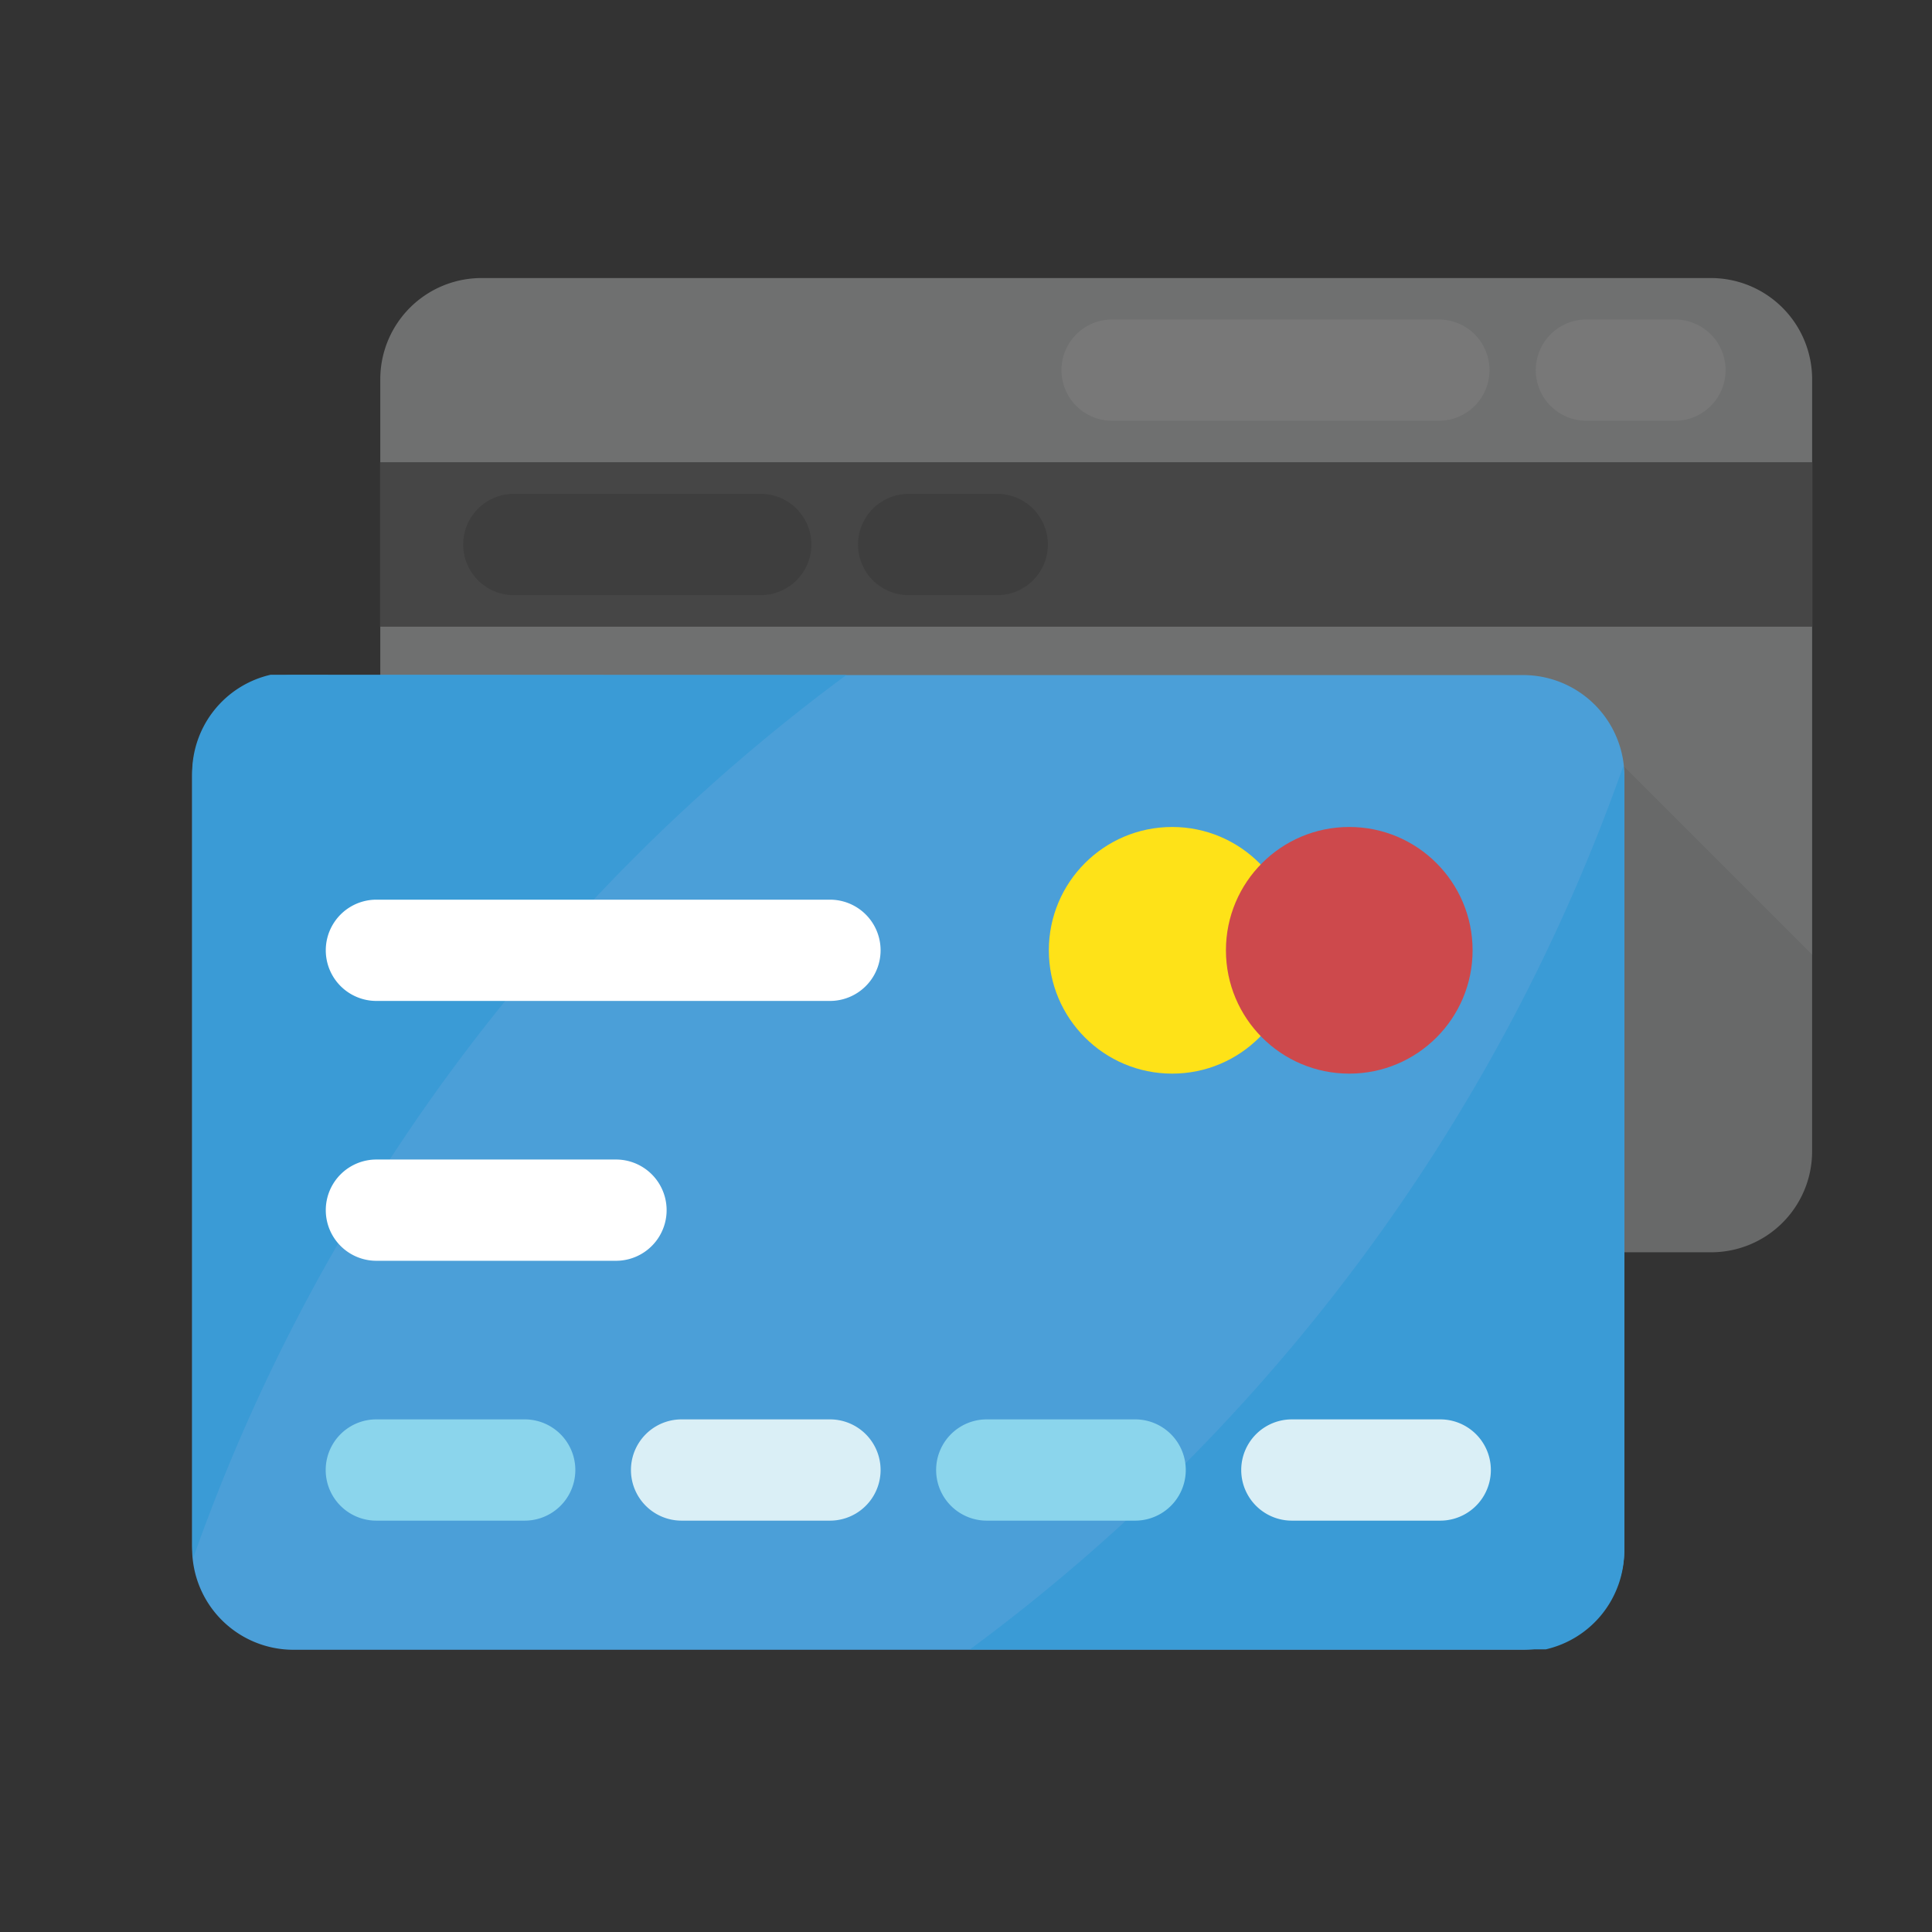 <svg id="debit" xmlns="http://www.w3.org/2000/svg" width="24" height="24" viewBox="0 0 24 24">
  <rect x="0" y="0" width="24" height="24" fill="#333333" stroke="none"/>
  <rect id="Rectangle_41" data-name="Rectangle 41" width="24" height="24" fill="none"/>
  <g id="credit-card_3_" data-name="credit-card (3)" transform="translate(2.387 3.454)">
    <path id="Path_3619" data-name="Path 3619" d="M77.243,40.594v9.586a1.254,1.254,0,0,1-1.258,1.258H60.714a1.254,1.254,0,0,1-1.258-1.258V40.594a1.258,1.258,0,0,1,1.258-1.258H75.985A1.258,1.258,0,0,1,77.243,40.594Z" transform="translate(-57.119 -39.336)" fill="#6f7070"/>
    <rect id="Rectangle_40" data-name="Rectangle 40" width="17.794" height="2.043" transform="translate(2.334 2.288)" fill="#464646"/>
    <g id="Group_2013" data-name="Group 2013" transform="translate(10.799 0.515)">
      <path id="Path_3620" data-name="Path 3620" d="M279.392,52.44h-4.059a.629.629,0,0,0,0,1.258h4.059a.629.629,0,0,0,0-1.258Z" transform="translate(-274.704 -52.44)" fill="#787878"/>
      <path id="Path_3621" data-name="Path 3621" d="M426.321,52.44h-1.1a.629.629,0,0,0,0,1.258h1.1a.629.629,0,0,0,0-1.258Z" transform="translate(-418.7 -52.44)" fill="#787878"/>
    </g>
    <g id="Group_2014" data-name="Group 2014" transform="translate(3.372 2.681)">
      <path id="Path_3622" data-name="Path 3622" d="M89.472,107.528H86.4a.629.629,0,0,0,0,1.258h3.067a.629.629,0,0,0,0-1.258Z" transform="translate(-85.776 -107.528)" fill="#3e3e3e"/>
      <path id="Path_3623" data-name="Path 3623" d="M212.176,107.528h-1.1a.629.629,0,0,0,0,1.258h1.1a.629.629,0,0,0,0-1.258Z" transform="translate(-205.547 -107.528)" fill="#3e3e3e"/>
    </g>
    <g id="Group_2015" data-name="Group 2015" transform="translate(17.344 6.063)" opacity="0.07">
      <path id="Path_3624" data-name="Path 3624" d="M444,195.922v2.434a1.254,1.254,0,0,1-1.258,1.258h-1.522l.434-6.038Z" transform="translate(-441.216 -193.576)" fill="#010101"/>
    </g>
    <path id="Path_3625" data-name="Path 3625" d="M16.534,176.9H1.258A1.258,1.258,0,0,1,0,175.637V166.05a1.258,1.258,0,0,1,1.258-1.258H16.534a1.258,1.258,0,0,1,1.258,1.258v9.587A1.258,1.258,0,0,1,16.534,176.9Z" transform="translate(0 -159.86)" fill="#4b9fd8"/>
    <g id="Group_2016" data-name="Group 2016" transform="translate(0 4.932)">
      <path id="Path_3626" data-name="Path 3626" d="M8.126,164.792A23.26,23.26,0,0,0,.013,175.761,1.226,1.226,0,0,1,0,175.6v-9.586a1.255,1.255,0,0,1,.975-1.226Z" transform="translate(0 -164.792)" fill="#3a9bd6"/>
      <path id="Path_3627" data-name="Path 3627" d="M245.9,204.609a23.26,23.26,0,0,0,8.114-10.969,1.226,1.226,0,0,1,.013.157v9.586a1.255,1.255,0,0,1-.975,1.226Z" transform="translate(-236.237 -192.506)" fill="#3a9bd6"/>
    </g>
    <circle id="Ellipse_10" data-name="Ellipse 10" cx="1.532" cy="1.532" r="1.532" transform="translate(10.642 6.819)" fill="#fee218"/>
    <circle id="Ellipse_11" data-name="Ellipse 11" cx="1.532" cy="1.532" r="1.532" transform="translate(12.842 6.819)" fill="#cd494c"/>
    <g id="Group_2017" data-name="Group 2017" transform="translate(1.66 7.722)">
      <path id="Path_3628" data-name="Path 3628" d="M45.829,319.138H42.853a.629.629,0,1,1,0-1.258h2.976a.629.629,0,0,1,0,1.258Z" transform="translate(-42.224 -314.652)" fill="#fff"/>
      <path id="Path_3629" data-name="Path 3629" d="M48.487,237.026H42.853a.629.629,0,1,1,0-1.258h5.634a.629.629,0,1,1,0,1.258Z" transform="translate(-42.224 -235.768)" fill="#fff"/>
    </g>
    <path id="Path_3630" data-name="Path 3630" d="M44.68,401.25H42.837a.629.629,0,1,1,0-1.258H44.68a.629.629,0,0,1,0,1.258Z" transform="translate(-40.549 -385.814)" fill="#8bd5ec"/>
    <path id="Path_3631" data-name="Path 3631" d="M141.128,401.25h-1.843a.629.629,0,0,1,0-1.258h1.843a.629.629,0,1,1,0,1.258Z" transform="translate(-133.205 -385.814)" fill="#daeff6"/>
    <path id="Path_3632" data-name="Path 3632" d="M237.56,401.25h-1.843a.629.629,0,1,1,0-1.258h1.843a.629.629,0,0,1,0,1.258Z" transform="translate(-225.846 -385.814)" fill="#8bd5ec"/>
    <path id="Path_3633" data-name="Path 3633" d="M333.992,401.25h-1.843a.629.629,0,1,1,0-1.258h1.843a.629.629,0,0,1,0,1.258Z" transform="translate(-318.488 -385.814)" fill="#daeff6"/>
  </g>
</svg>
